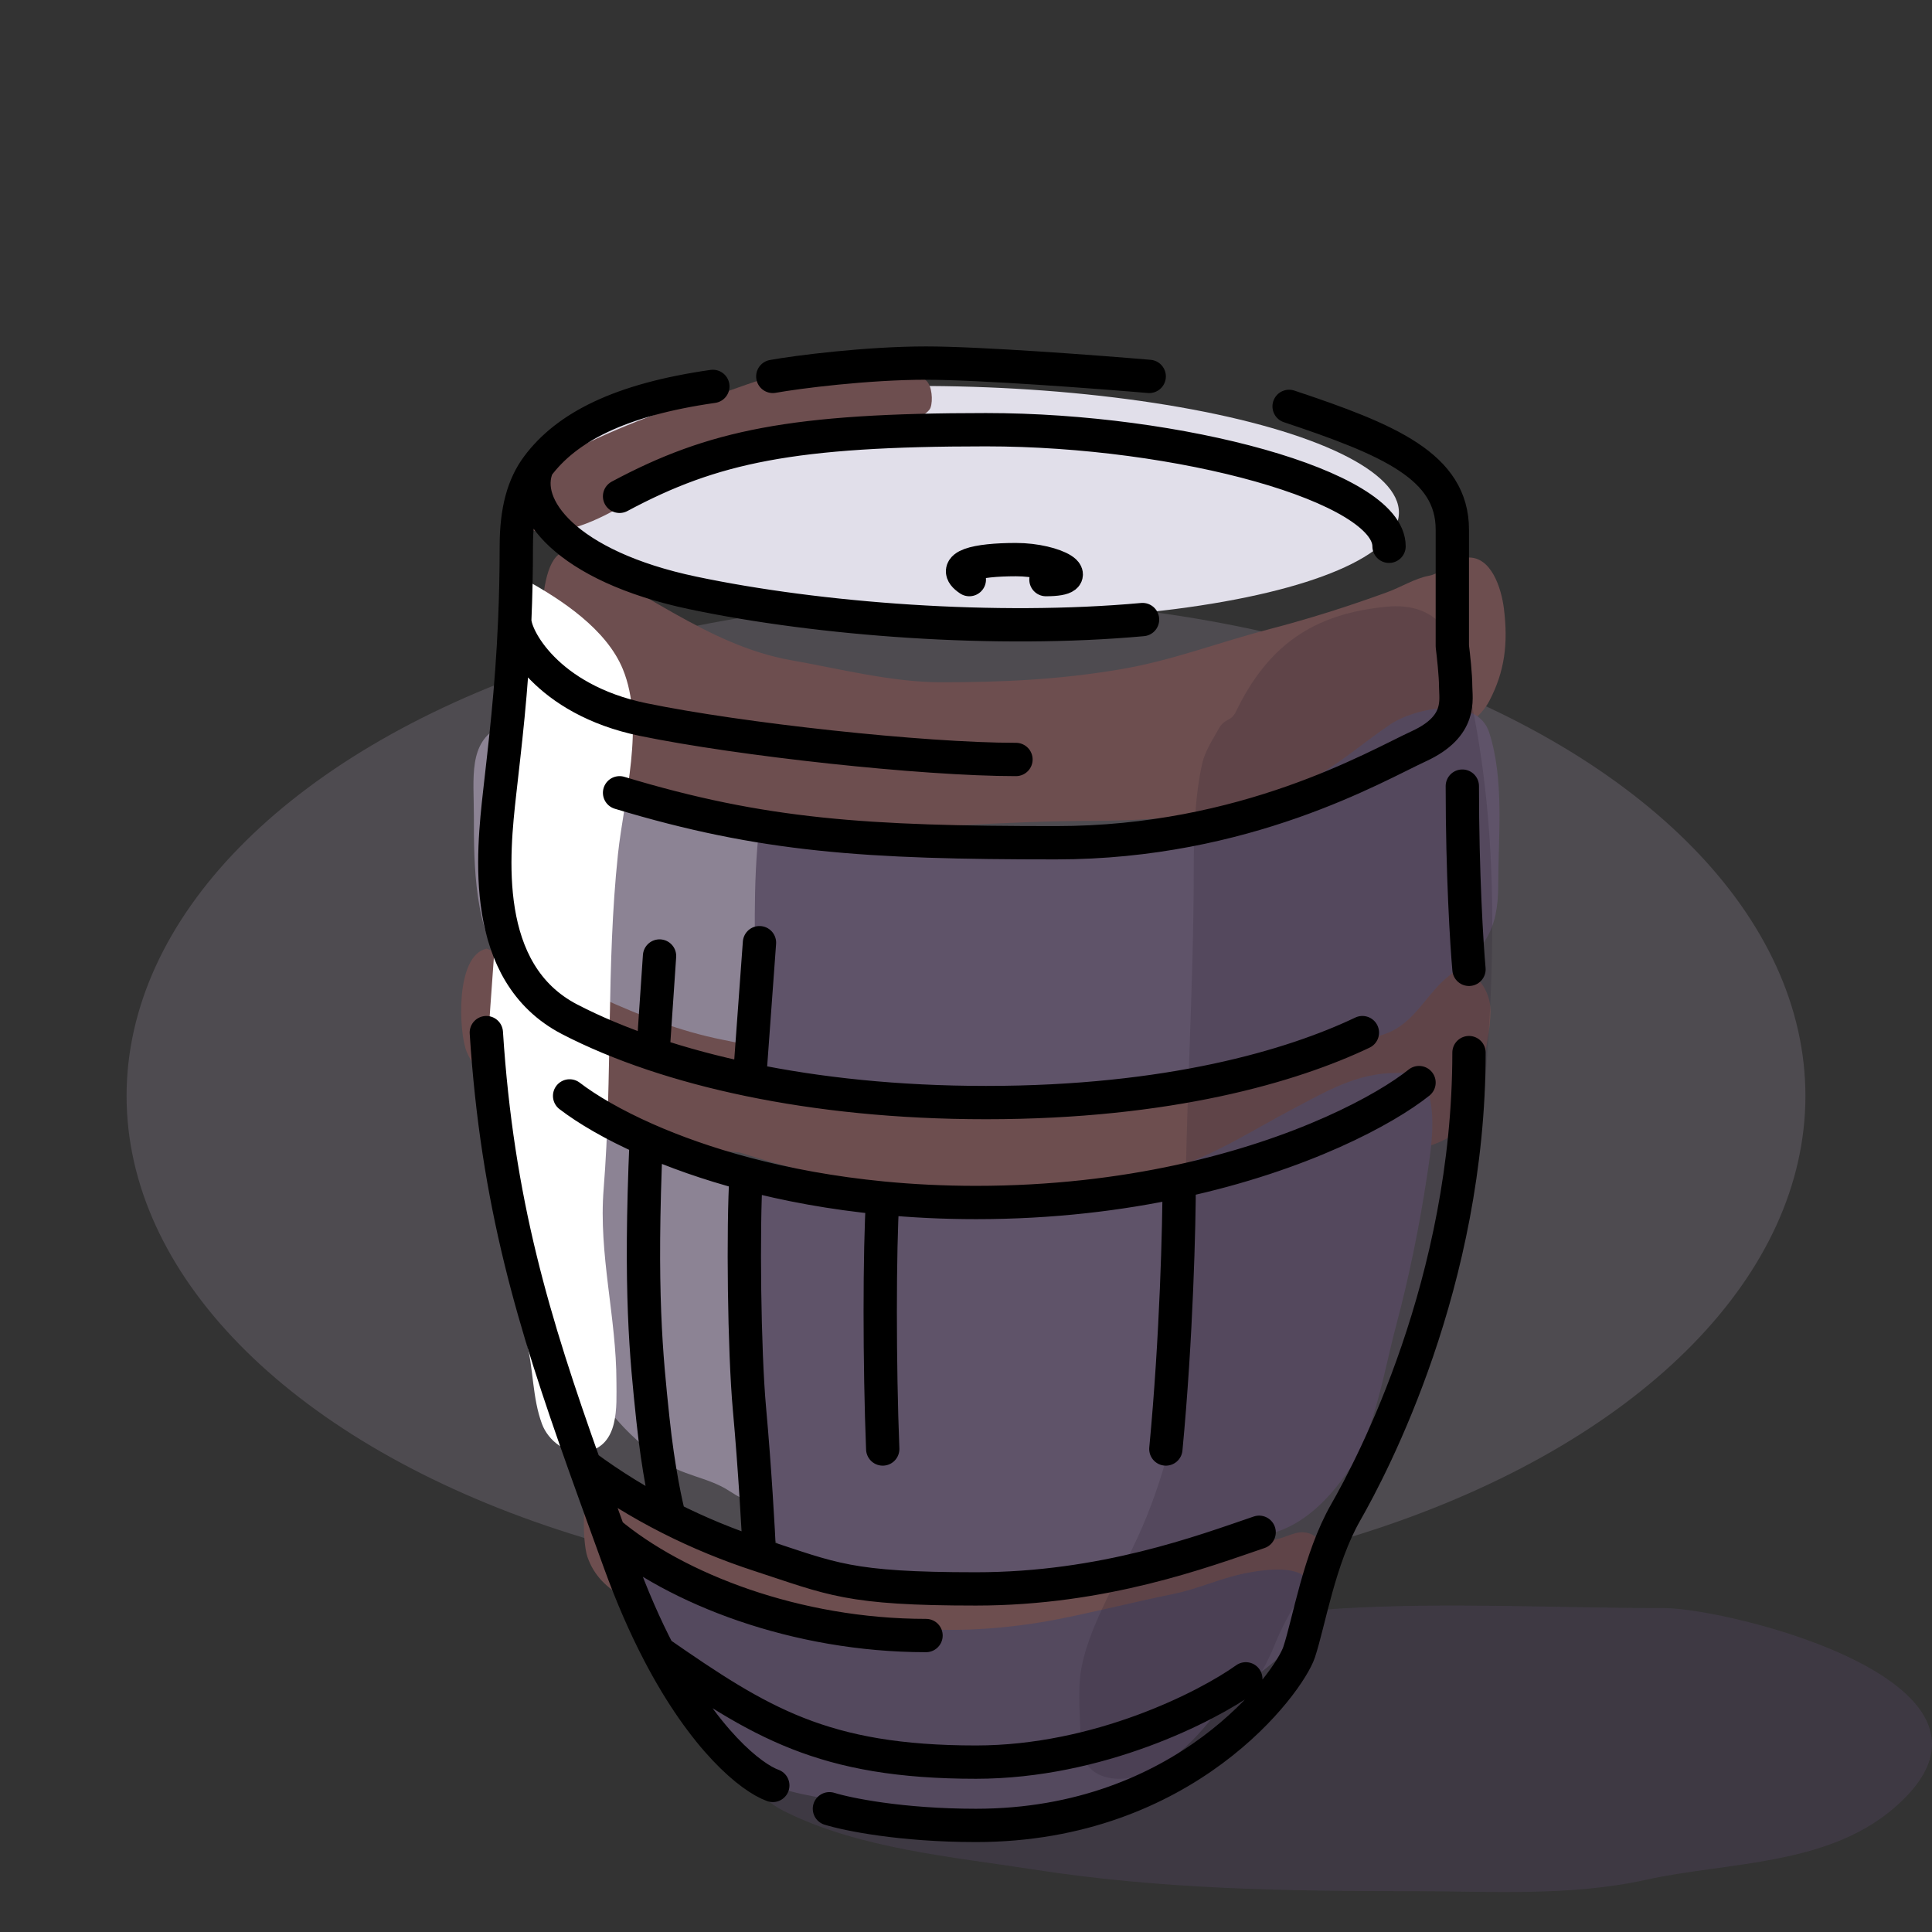 <svg width="290" height="290" viewBox="0 0 290 290" fill="none" xmlns="http://www.w3.org/2000/svg">
<rect x="0" y="0" width="290" height="290" fill="#333333" stroke="none"/>
<g clip-path="url(#clip0)">
<path opacity="0.5" d="M163.804 244.001C145.503 245.943 134.014 253.181 115.404 253.181C111.363 259.686 109.64 267.758 117.603 271.805C128.759 277.476 143.066 278.729 155.004 280.593C174.053 283.566 192.675 283.871 211.961 283.871C223.601 283.871 235.588 284.696 247.04 282.166C259.228 279.474 274.03 280.129 284.196 271.477C306.114 252.825 259.6 241.378 249.729 241.378C233.645 241.378 217.265 240.486 201.205 241.443C194.667 241.833 188.196 243.625 181.649 243.738C175.716 243.841 169.717 243.373 163.804 244.001Z" fill="#4B4155"/>
<ellipse opacity="0.3" cx="145" cy="164.5" rx="126" ry="74.5" fill="#8C8394"/>
<path d="M90.414 118.011C85.218 115.506 79.632 112.504 75 109.063C70.244 111.441 71.132 116.746 71.132 122.547V122.56C71.132 129.55 71.132 140.038 76.016 145.673C80.677 151.051 85.126 158.424 91.548 161.803C95.255 163.755 100.062 165.206 104.245 165.206C106.473 165.206 109.744 165.898 111.68 164.607C113.85 163.16 113.365 156.898 113.791 154.557C114.313 151.687 114.869 148.734 115.65 145.925C117.413 139.577 116.513 132.808 114.232 126.769C113.68 125.309 112.507 121.539 110.546 121.539C107.87 121.539 104.958 121.907 102.354 121.256C98.371 120.26 94.201 119.836 90.414 118.011Z" fill="#8C8394"/>
<path d="M100.77 173.198C94.013 169.958 87.098 166.079 81.171 160.911C78.989 159.608 80.852 162.47 79.464 164.244C76.83 167.61 77.397 171.539 77.997 176.008C78.813 182.076 79.588 188.769 82.115 194.326C84.54 199.66 87.338 204.383 90.066 209.496C92.113 213.33 95.999 216.68 99.165 219.119C102.273 221.514 106.272 221.691 109.492 223.813C114.477 227.098 120.562 227.963 125.793 230.525C130.061 232.615 134.093 232.642 137.511 228.949C140.383 225.848 137.314 218.234 136.585 214.434C135.191 207.161 133.376 199.858 132.25 192.541C131.898 190.255 131.002 183.325 128.701 182.171C126.507 181.071 124.297 181.242 122.099 180.363C118.15 178.782 114.133 178.974 110.032 177.784C107.069 176.924 103.668 174.587 100.77 173.198Z" fill="#8C8394"/>
<path d="M118.74 99.099C106.053 96.864 95.895 87.814 84.231 83C79.818 85.226 81.349 103.01 82.704 107.109C85.845 116.617 93.421 119.029 102.783 121.128C105.589 121.757 108.195 123.074 111.029 123.747C114.761 124.633 118.67 124.594 122.481 124.594C136.46 124.594 150.401 123.208 164.358 123.208C170.202 123.208 176.661 122.789 182.415 121.821C192.418 120.139 204.713 118.353 213.565 112.809C216.926 110.705 221.615 108.924 223.567 105.184C225.88 100.75 226.387 96.562 225.743 91.357C225.366 88.321 223.857 83.481 220.284 83.693C218.495 83.799 216.432 86.07 214.481 86.428C212.397 86.81 210.268 88.149 208.221 88.892C202.129 91.105 196.579 92.859 190.393 94.477C182.624 96.509 175.924 99.163 168.061 100.485C158.948 102.017 150.542 102.411 141.263 102.411C133.884 102.411 126.001 100.377 118.74 99.099Z" fill="#6D4E4F"/>
<path d="M108.496 156.076C95.252 153.439 85.059 146.613 73.039 142.396C68.264 143.43 68.871 155.123 70.066 157.912C72.839 164.38 80.686 166.655 90.434 168.893C93.355 169.563 96.026 170.662 98.975 171.364C102.858 172.288 106.979 172.628 110.996 172.984C125.485 177.551 140.73 180.413 155.13 178.518C161.288 179.064 168.195 176.875 174.313 176.784C184.949 176.626 198.007 176.615 207.65 173.842C211.311 172.789 216.354 172.071 218.622 169.824C221.31 167.161 224.082 154.488 223.697 151.048C223.472 149.041 222.155 145.756 218.378 145.56C216.487 145.462 214.184 146.744 212.108 146.794C209.89 146.847 207.571 147.518 205.371 147.81C198.826 148.677 190.878 159.298 184.268 159.771C175.965 160.364 168.754 161.462 160.394 161.586C150.704 161.729 141.822 161.199 132.044 160.332C124.267 159.643 116.075 157.586 108.496 156.076Z" fill="#6D4E4F"/>
<path d="M116.401 231.702C106.716 229.578 99.316 223.798 90.546 220.295C87.031 221.243 87.342 231.34 88.187 233.736C90.147 239.293 95.878 241.167 103.003 242.987C105.139 243.533 107.086 244.451 109.241 245.023C112.079 245.776 115.099 246.022 118.042 246.283C128.619 250.06 139.77 252.356 150.356 250.55C154.867 250.95 159.959 248.978 164.449 248.828C172.254 248.568 181.834 248.406 188.939 245.897C191.637 244.945 195.345 244.265 197.035 242.297C199.037 239.965 199.634 237.646 199.391 234.678C199.249 232.946 198.321 230.124 195.552 229.998C194.166 229.935 192.462 231.07 190.938 231.137C189.31 231.209 187.601 231.816 185.984 232.094C181.173 232.92 176.802 233.525 171.947 234.011C165.849 234.621 160.546 235.653 154.412 235.858C147.301 236.095 140.792 235.74 133.628 235.105C127.931 234.6 121.944 232.918 116.401 231.702Z" fill="#6D4E4F"/>
<path d="M113.164 220.422C111.06 206.466 112.451 192.27 112.451 178.154C113.386 176.185 113.068 177.012 115.161 176.933C120.511 176.732 127.158 175.949 132.168 177.849C139.415 180.596 148.563 179.743 156.122 179.037L156.134 179.036C163.792 178.322 171.2 177.298 178.456 174.491C183.818 172.416 188.785 169.238 193.886 166.553C199.079 163.818 203.658 161.057 209.54 161.057C211.54 161.057 212.908 160.552 213.857 162.55C215.781 166.603 214.838 172.326 214.179 176.662C213.039 184.166 211.497 191.726 209.54 199.051C207.761 205.715 206.384 214.78 202.551 220.524C199.053 225.766 194.356 230.195 188.12 230.633C182.075 231.058 176.671 233.165 170.693 234.195C164.149 235.323 157.486 235.663 150.98 236.909C145.326 237.992 139.865 238.475 134.166 237.384C128.965 236.388 121.879 235.227 117.448 232.194C113.97 229.813 113.734 224.208 113.164 220.422Z" fill="#5F5369"/>
<path d="M113.39 150.867C113.39 141.896 112.938 132.824 114.003 123.91C115.346 119.881 119.275 123.631 122.58 124.386C127.382 125.484 132.35 125.135 137.284 125.135C147.574 125.135 157.806 125.282 168.054 124.523C173.466 124.122 179.145 123.322 184.323 121.595C188.868 120.081 193.766 118.675 197.938 116.286C201.708 114.126 205.082 111.15 208.694 108.729C212.512 106.17 221.758 104.428 223.534 109.955C225.822 117.072 224.895 125.364 224.895 132.726C224.895 139.886 222.734 142.438 217.543 146.442C214.07 149.122 212.446 153.544 208.013 155.156C202.26 157.248 195.941 157.574 190.28 159.751C187.864 160.68 183.831 158.968 181.873 160.534C181.125 161.132 178.086 161.678 177.107 161.895C174.213 162.538 171.024 163.121 168.054 163.121C164.099 163.121 160.5 164.346 156.617 164.346C144.166 164.346 132.016 165.794 119.653 162.984C113.085 161.492 113.39 156.432 113.39 150.867Z" fill="#5F5369"/>
<ellipse cx="143.5" cy="75.5" rx="66.5" ry="17.5" transform="rotate(1.324 143.5 75.5)" fill="#E1DFEA"/>
<path d="M104.729 236.571C101.135 235.255 96.827 232.755 93 232.5C93 240.726 98.838 250.683 103.627 256.778C106.447 260.366 109.225 263.315 112.82 266.111C116.49 268.965 120.853 269.331 125.276 270.256C128.537 270.939 131.94 271.209 135.15 272.059C137.727 272.741 140.364 273.659 143.02 273.961C147.377 274.458 151.735 273.54 155.797 272.039C159.524 270.661 163.862 270.737 167.453 269.075C171.81 267.058 175.322 264.825 178.788 261.425C181.616 258.65 183.585 255.413 186.759 252.933C189.693 250.641 193.495 248.166 195.17 244.662C196.224 242.459 198.138 238.958 195.911 236.731C193.94 234.761 188.168 235.828 185.838 236.391C182.592 237.174 179.504 238.567 176.225 239.235C170.546 240.392 164.917 241.825 159.242 242.96C151.197 244.569 142.707 245.133 134.529 244.201C131.376 243.842 128.426 242.681 125.256 242.319C122.228 241.973 119.337 241.078 116.425 240.236C112.472 239.094 108.613 237.993 104.729 236.571Z" fill="#54495E"/>
<path opacity="0.2" d="M208.09 91.073C197.006 92.149 190.255 96.965 185.471 106.911C184.717 108.373 183.843 107.764 182.954 109.353C182.049 110.969 180.887 112.728 180.471 114.541C179.311 119.607 179.178 125.65 179.178 130.853C179.178 148.736 177.919 166.611 177.919 184.436C177.919 192.036 179.027 200.416 177.605 207.869C175.825 217.193 173.636 225.37 169.249 233.881C166.747 238.735 163.314 245.001 162.327 250.362C161.685 253.851 162.187 257.778 162.187 261.316C162.187 267.678 168.668 268.034 173.514 265.623C181.717 261.542 188.018 255.171 191.414 246.7C194.123 239.943 199.095 234.676 201.203 227.573C204.351 216.967 210.091 207.406 215.012 197.56C219.512 188.557 221.543 177.842 222.459 167.954C224.499 145.937 225.223 123.503 220.082 101.892C218.573 95.552 215.927 90.313 208.09 91.073Z" fill="#292130"/>
<path d="M104.774 60.149C96.203 62.56 88.637 66.106 80.714 70.126C78.244 70.949 78.121 73.17 78.121 75.601C78.121 77.383 78.756 79.662 80.894 79.833C86.238 80.26 91.835 76.948 96.202 74.268C101.338 71.116 108.25 69.157 114.228 68.181C117.819 67.595 121.521 66.511 125.051 65.588C127.788 64.872 130.693 65.195 133.407 64.435C134.706 64.072 139.158 62.614 139.674 61.194C140.064 60.122 139.887 57.941 139.062 57.16C135.499 53.784 129.422 54.891 124.961 54.891C117.965 54.891 111.422 58.279 104.774 60.149Z" fill="#6D4E4F"/>
<path d="M93.488 100.437C91.041 94.491 84.377 90.042 78.816 87C78.816 88.557 79.07 91.783 78.421 93.239C77.692 94.875 77.943 96.551 77.546 98.278C75.261 108.212 74.753 119.396 74.753 129.498C74.753 146.017 71.357 162.635 74.019 179.167C75.246 186.782 77.101 193.954 79.025 201.393L79.042 201.456C80.088 205.501 79.899 209.835 81.355 213.746C82.303 216.292 85.126 218.488 88.071 217.905C92.998 216.931 92.529 211.017 92.529 207.454C92.529 197.675 89.823 188.299 90.61 178.447C91.947 161.71 90.986 144.959 92.755 128.245C93.642 119.859 96.873 108.661 93.488 100.437Z" fill="white"/>
<path d="M220.5 158C220.5 192.5 206 220 202 227C198 234 196.5 243.5 195 248C193.5 252.5 178 274 146.5 274C135.3 274 127.167 272.333 124.5 271.5M213 162.5C207.934 166.553 195.431 173.344 177 177.324M85.5 164.5C88.127 166.508 91.994 168.803 97 171.016M107 58C93 60 85.034 64.149 80.675 70M204.5 155C194 160 175.5 165.5 148 165.5C134.684 165.5 122.775 164.21 112.5 162.085M93 119C114.5 125.5 130 126.5 158.5 126.5C187 126.5 206.5 115 213 112C219.501 109 218.5 105 218.5 103C218.5 101.4 218.167 98.333 218 97C218 94.333 218 87.1 218 79.5C218 70 208.5 66 193.5 61M77.271 93C77.415 89.596 77.5 85.941 77.5 82C77.5 76.618 78.564 72.832 80.675 70M77.271 93C76.812 103.85 75.762 112.149 75 119C74 128 72 146 85.5 153C89.108 154.871 93.287 156.634 98 158.215M77.271 93C77.153 95.5 82 105 96.5 108C111 111 138.5 114 152.5 114M80.675 70C78.066 76 85 85 104 89C123 93 149.5 95 171.5 93M145.5 87C142.5 85 146.5 84 152.5 84C158.5 84 163.5 87 157 87M93 74.5C107 67 119 64.5 148 64.5C177 64.5 208.5 73 208.5 82M116 56.5C119.667 55.833 130.2 54.5 139 54.5C147 54.5 164.667 55.833 172.5 56.5M73 155C74.649 180.561 80.038 198.304 87.764 220M116 268C112.766 266.836 105.759 261.275 98.856 248M87.764 220C88.915 223.233 90.118 226.553 91.368 230M87.764 220C91.866 223.037 96.133 225.643 100.5 227.86M91.368 230C91.904 231.476 92.448 232.975 93 234.5C94.881 239.696 96.864 244.169 98.856 248M91.368 230C101.5 238.5 119.5 245.5 139 245.5M112 176.209C111.5 184.306 111.7 202.7 112.5 211.5C113.3 220.3 113.833 229.788 114 233.432M112 176.209C106.235 174.683 101.214 172.879 97 171.016M112 176.209C118.04 177.807 124.896 179.1 132.5 179.835M114 233.432C124.952 237.002 127.3 238.5 146.5 238.5C165.7 238.5 180.667 232.833 189 230M114 233.432C109.443 231.947 104.921 230.103 100.5 227.86M97 171.016C96 194 97 203.5 98 213C98.8 220.6 100 226.073 100.5 227.86M112.5 162.085L114 141.5M112.5 162.085C107.226 160.995 102.382 159.684 98 158.215M98 158.215L99 143.5M132.5 179.835C136.919 180.262 141.591 180.5 146.5 180.5C157.923 180.5 168.146 179.236 177 177.324M132.5 179.835C132 187.557 132 205 132.5 217.5M177 177.324C177 183.716 176.6 200.7 175 217.5M219.5 118C219.5 131.2 220.167 141.833 220.5 145.5M98.856 248C114 258.5 123.501 264.5 146.5 264.5C164.9 264.5 181.167 256.167 187 252" stroke="black" stroke-width="5" stroke-linecap="round" stroke-linejoin="round"/>
</g>
<defs>
<clipPath id="clip0">
<rect width="290" height="290" fill="white"/>
</clipPath>
</defs>
</svg>
